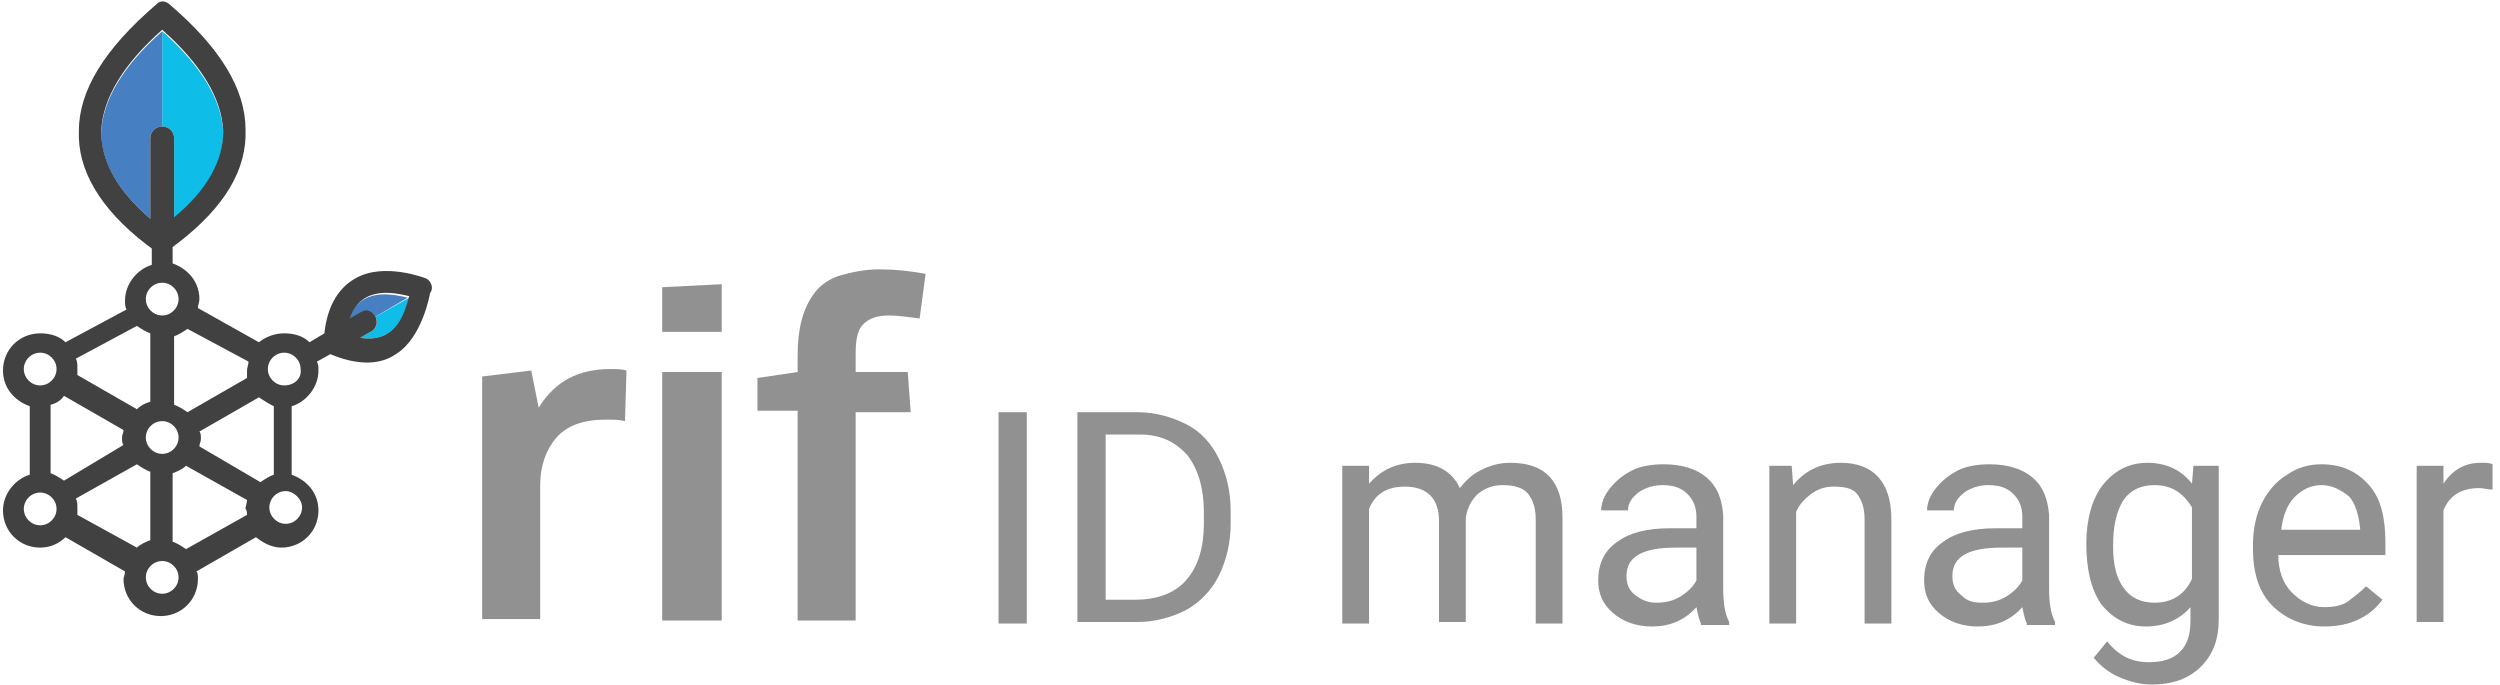 <?xml version="1.0" encoding="utf-8"?>
<!-- Generator: Adobe Illustrator 24.1.3, SVG Export Plug-In . SVG Version: 6.00 Build 0)  -->
<svg version="1.1" id="Layer_1" xmlns="http://www.w3.org/2000/svg" xmlns:xlink="http://www.w3.org/1999/xlink" x="0px" y="0px"
	 viewBox="0 0 168 46" style="enable-background:new 0 0 168 46;" xml:space="preserve">
<style type="text/css">
	.st0{fill:#919191;}
	.st1{fill:#0EBEE9;}
	.st2{fill:#4680C2;}
	.st3{fill:#414142;}
</style>
<path class="st0" d="M69,41.9h-1.9V27.7H69V41.9z M72.4,41.9V27.7h4c1.2,0,2.3,0.3,3.3,0.8c1,0.5,1.7,1.3,2.2,2.3
	c0.5,1,0.8,2.2,0.8,3.5v0.9c0,1.3-0.3,2.5-0.8,3.5c-0.5,1-1.3,1.8-2.2,2.3c-1,0.5-2.1,0.8-3.3,0.8H72.4z M74.3,29.2v11.1h2
	c1.4,0,2.6-0.4,3.4-1.3c0.8-0.9,1.2-2.2,1.2-3.8v-0.8c0-1.6-0.4-2.9-1.1-3.8c-0.8-0.9-1.8-1.4-3.2-1.4H74.3z M92,31.3l0,1.2
	c0.8-0.9,1.8-1.4,3.1-1.4c1.5,0,2.5,0.6,3,1.7c0.4-0.5,0.8-0.9,1.4-1.2c0.6-0.3,1.2-0.5,2-0.5c2.3,0,3.5,1.2,3.5,3.7v7.1h-1.8v-7
	c0-0.8-0.2-1.3-0.5-1.7c-0.3-0.4-0.9-0.6-1.7-0.6c-0.7,0-1.2,0.2-1.7,0.6c-0.4,0.4-0.7,0.9-0.8,1.6v7h-1.8V35c0-1.5-0.8-2.3-2.3-2.3
	c-1.2,0-2,0.5-2.4,1.5v7.7h-1.8V31.3H92z M114.3,41.9c-0.1-0.2-0.2-0.6-0.3-1.1c-0.8,0.9-1.8,1.3-3,1.3c-1,0-1.9-0.3-2.6-0.9
	c-0.7-0.6-1-1.3-1-2.2c0-1.1,0.4-2,1.3-2.6c0.8-0.6,2-0.9,3.5-0.9h1.8v-0.8c0-0.6-0.2-1.1-0.6-1.5c-0.4-0.4-0.9-0.6-1.7-0.6
	c-0.6,0-1.2,0.2-1.6,0.5s-0.7,0.7-0.7,1.2h-1.8c0-0.5,0.2-1,0.6-1.5c0.4-0.5,0.9-0.9,1.5-1.2c0.6-0.3,1.4-0.4,2.1-0.4
	c1.2,0,2.2,0.3,2.9,0.9c0.7,0.6,1,1.4,1.1,2.5v4.9c0,1,0.1,1.7,0.4,2.3v0.2H114.3z M111.3,40.5c0.6,0,1.1-0.1,1.6-0.4
	c0.5-0.3,0.9-0.7,1.1-1.1v-2.2h-1.4c-2.2,0-3.3,0.6-3.3,1.9c0,0.6,0.2,1,0.6,1.3S110.7,40.5,111.3,40.5z M120.4,31.3l0.1,1.3
	c0.8-1,1.9-1.5,3.2-1.5c2.2,0,3.4,1.3,3.4,3.8v7h-1.8v-7c0-0.8-0.2-1.3-0.5-1.7c-0.3-0.4-0.9-0.5-1.6-0.5c-0.6,0-1.1,0.2-1.5,0.5
	c-0.4,0.3-0.8,0.7-1,1.2v7.5h-1.8V31.3H120.4z M136.2,41.9c-0.1-0.2-0.2-0.6-0.3-1.1c-0.8,0.9-1.8,1.3-3,1.3c-1,0-1.9-0.3-2.6-0.9
	c-0.7-0.6-1-1.3-1-2.2c0-1.1,0.4-2,1.3-2.6c0.8-0.6,2-0.9,3.5-0.9h1.8v-0.8c0-0.6-0.2-1.1-0.6-1.5c-0.4-0.4-0.9-0.6-1.7-0.6
	c-0.6,0-1.2,0.2-1.6,0.5c-0.4,0.3-0.7,0.7-0.7,1.2h-1.8c0-0.5,0.2-1,0.6-1.5c0.4-0.5,0.9-0.9,1.5-1.2c0.6-0.3,1.4-0.4,2.1-0.4
	c1.2,0,2.2,0.3,2.9,0.9c0.7,0.6,1,1.4,1.1,2.5v4.9c0,1,0.1,1.7,0.4,2.3v0.2H136.2z M133.2,40.5c0.6,0,1.1-0.1,1.6-0.4
	c0.5-0.3,0.9-0.7,1.1-1.1v-2.2h-1.4c-2.2,0-3.3,0.6-3.3,1.9c0,0.6,0.2,1,0.6,1.3C132.2,40.4,132.6,40.5,133.2,40.5z M140.2,36.5
	c0-1.6,0.4-3,1.1-3.9c0.8-1,1.8-1.5,3-1.5c1.3,0,2.3,0.5,3,1.4l0.1-1.2h1.7v10.3c0,1.4-0.4,2.4-1.2,3.2c-0.8,0.8-1.9,1.2-3.3,1.2
	c-0.8,0-1.5-0.2-2.2-0.5c-0.7-0.3-1.3-0.8-1.7-1.3l0.9-1.1c0.8,1,1.7,1.4,2.8,1.4c0.9,0,1.6-0.2,2.1-0.7c0.5-0.5,0.7-1.2,0.7-2.1
	v-0.9c-0.7,0.8-1.7,1.3-3,1.3c-1.2,0-2.2-0.5-3-1.5C140.5,39.6,140.2,38.2,140.2,36.5z M142,36.7c0,1.2,0.2,2.1,0.7,2.8
	c0.5,0.7,1.2,1,2.1,1c1.1,0,2-0.5,2.5-1.6v-4.8c-0.6-1-1.4-1.5-2.5-1.5c-0.9,0-1.6,0.3-2.1,1C142.2,34.4,142,35.4,142,36.7z
	 M156.2,42.1c-1.4,0-2.6-0.5-3.5-1.4c-0.9-0.9-1.3-2.2-1.3-3.8v-0.3c0-1,0.2-2,0.6-2.8c0.4-0.8,1-1.5,1.7-1.9
	c0.7-0.5,1.5-0.7,2.3-0.7c1.4,0,2.4,0.5,3.2,1.4c0.8,0.9,1.1,2.2,1.1,3.9v0.8h-7.2c0,1,0.3,1.9,0.9,2.5c0.6,0.6,1.3,1,2.2,1
	c0.6,0,1.2-0.1,1.6-0.4c0.4-0.3,0.8-0.6,1.2-1l1.1,0.9C159.3,41.4,158,42.1,156.2,42.1z M156,32.6c-0.7,0-1.3,0.3-1.8,0.8
	c-0.5,0.5-0.8,1.3-0.9,2.2h5.3v-0.1c-0.1-0.9-0.3-1.6-0.7-2.1C157.3,32.9,156.7,32.6,156,32.6z M167.5,32.9c-0.3,0-0.6-0.1-0.9-0.1
	c-1.2,0-2,0.5-2.4,1.5v7.5h-1.8V31.3h1.8l0,1.2c0.6-0.9,1.4-1.4,2.5-1.4c0.4,0,0.6,0,0.8,0.1V32.9z"/>
<path class="st0" d="M32.4,41.6V25.3l3.3-0.4l0.5,2.5c1.1-1.8,2.7-2.6,4.8-2.6c0.4,0,0.8,0,1.1,0.1L42,28.3
	c-0.4-0.1-0.8-0.1-1.3-0.1c-1.5,0-2.6,0.4-3.3,1.2c-0.7,0.8-1.1,1.9-1.1,3.2v9H32.4z"/>
<path class="st0" d="M48.5,19.1v3.2h-4v-3L48.5,19.1z"/>
<path class="st0" d="M48.5,25h-4v16.7h4V25z"/>
<path class="st0" d="M53.6,41.6v-14h-2.7v-2.2l2.7-0.4V24c0-1,0.1-1.9,0.3-2.6c0.2-0.7,0.5-1.3,0.9-1.8c0.4-0.5,1-0.9,1.7-1.1
	c0.7-0.2,1.6-0.4,2.6-0.4c1,0,2,0.1,3.1,0.3l-0.4,3c-0.8-0.1-1.5-0.2-2-0.2c-0.9,0-1.4,0.2-1.8,0.6c-0.4,0.4-0.5,1.1-0.5,2V25H61
	l0.2,2.7h-3.7v14H53.6z"/>
<g>
	<path class="st1" d="M10.9,2.1L10.9,2.1c2.6,2.3,4,4.6,4.1,6.8c0,2-1.1,4-3.3,5.8V9.3c0-0.4-0.3-0.8-0.8-0.8L10.9,2.1z"/>
	<path class="st2" d="M10.9,8.5c-0.4,0-0.8,0.3-0.8,0.8v5.4c-2.2-1.9-3.3-3.8-3.3-5.8c0.1-2.2,1.5-4.5,4.1-6.8L10.9,8.5z"/>
	<path class="st2" d="M25.2,21.3c-0.1-0.2-0.3-0.3-0.5-0.3c-0.2-0.1-0.4,0-0.6,0.1l-0.7,0.4c0.8-2.3,3.1-1.7,4-1.5L25.2,21.3z"/>
	<path class="st1" d="M27.5,20c-0.3,0.9-0.8,3.1-3.3,2.7l0.7-0.4c0.2-0.1,0.3-0.2,0.4-0.5c0.1-0.2,0-0.4-0.1-0.5L27.5,20z"/>
	<path class="st3" d="M24.2,22.7l0.7-0.4c0.2-0.1,0.3-0.2,0.4-0.5c0.1-0.4-0.2-0.8-0.5-0.9c-0.2-0.1-0.4,0-0.6,0.1l-0.7,0.4
		c0.8-2.3,3.1-1.7,4-1.5C27.2,20.9,26.7,23.1,24.2,22.7z M19.1,25.9c-0.6,0-1.1-0.5-1.1-1.1c0-0.6,0.5-1.1,1.1-1.1
		c0.6,0,1.1,0.5,1.1,1.1C20.3,25.4,19.8,25.9,19.1,25.9z M20.3,34.1c0,0.6-0.5,1.1-1.1,1.1c-0.6,0-1.1-0.5-1.1-1.1
		c0-0.6,0.5-1.1,1.1-1.1C19.7,33,20.3,33.5,20.3,34.1z M13.4,30c0-0.2,0.1-0.3,0.1-0.5c0-0.2,0-0.4-0.1-0.5l4-2.3
		c0.3,0.2,0.6,0.4,1,0.6v4.6c-0.3,0.1-0.6,0.3-0.9,0.5L13.4,30z M16.6,34.6l-4.1,2.3c-0.3-0.2-0.6-0.4-0.9-0.5v-4.6
		c0.3-0.1,0.7-0.3,0.9-0.5l4.1,2.3c0,0.2-0.1,0.4-0.1,0.6C16.6,34.3,16.6,34.5,16.6,34.6z M10.9,39.9c-0.6,0-1.1-0.5-1.1-1.1
		c0-0.6,0.5-1.1,1.1-1.1c0.6,0,1.1,0.5,1.1,1.1C12,39.4,11.5,39.9,10.9,39.9z M5.2,34.6c0-0.2,0-0.3,0-0.5c0-0.2,0-0.4-0.1-0.6
		l4.1-2.3c0.3,0.2,0.6,0.4,0.9,0.5v4.6c-0.3,0.1-0.7,0.3-0.9,0.5L5.2,34.6z M4.3,32.3c-0.3-0.2-0.6-0.4-0.9-0.5v-4.6
		c0.4-0.1,0.7-0.3,0.9-0.6l4,2.3c0,0.2-0.1,0.3-0.1,0.5c0,0.2,0,0.4,0.1,0.5L4.3,32.3z M2.7,35.3c-0.6,0-1.1-0.5-1.1-1.1
		c0-0.6,0.5-1.1,1.1-1.1c0.6,0,1.1,0.5,1.1,1.1C3.8,34.8,3.3,35.3,2.7,35.3z M1.6,24.8c0-0.6,0.5-1.1,1.1-1.1c0.6,0,1.1,0.5,1.1,1.1
		c0,0.6-0.5,1.1-1.1,1.1C2.1,25.9,1.6,25.4,1.6,24.8z M9.2,21.9c0.3,0.2,0.6,0.4,0.9,0.5v4.6c-0.4,0.1-0.7,0.3-0.9,0.5l-4-2.3
		c0-0.2,0-0.3,0-0.5c0-0.2,0-0.4-0.1-0.6L9.2,21.9z M10.9,19c0.6,0,1.1,0.5,1.1,1.1c0,0.6-0.5,1.1-1.1,1.1c-0.6,0-1.1-0.5-1.1-1.1
		C9.8,19.5,10.3,19,10.9,19z M6.8,8.8c0.1-2.2,1.5-4.5,4.1-6.8h0c2.6,2.3,4,4.6,4.1,6.8c0,2-1.1,4-3.3,5.8V9.3
		c0-0.4-0.3-0.8-0.8-0.8c-0.4,0-0.8,0.3-0.8,0.8v5.4C7.9,12.8,6.8,10.9,6.8,8.8z M12,29.4c0,0.6-0.5,1.1-1.1,1.1
		c-0.6,0-1.1-0.5-1.1-1.1c0-0.6,0.5-1.1,1.1-1.1C11.5,28.3,12,28.8,12,29.4z M16.7,24.3c0,0.2-0.1,0.4-0.1,0.6c0,0.2,0,0.3,0,0.5
		l-4,2.3c-0.3-0.2-0.6-0.4-0.9-0.5v-4.6c0.3-0.1,0.6-0.3,0.9-0.5L16.7,24.3z M28.6,18.7c0,0-2.8-1.1-4.7,0c-1.1,0.6-1.9,1.8-2.1,3.7
		L20.8,23c-0.4-0.4-1-0.6-1.7-0.6c-0.6,0-1.2,0.2-1.7,0.6h0l-4.1-2.3c0-0.2,0.1-0.4,0.1-0.6c0-1.1-0.7-2-1.8-2.4v-1.1l0.4-0.3h0
		c3.1-2.4,4.6-4.9,4.5-7.6c0-2.7-1.7-5.5-5.1-8.4c-0.1-0.1-0.3-0.2-0.4-0.2h-0.1c-0.2,0-0.3,0.1-0.4,0.2C7,3.3,5.3,6.1,5.3,8.8
		c-0.1,2.6,1.4,5.2,4.5,7.6l0.4,0.3v1.1c-1,0.3-1.8,1.3-1.8,2.4c0,0.2,0,0.4,0.1,0.6L4.4,23c-0.4-0.4-1-0.6-1.7-0.6
		c-1.4,0-2.5,1.1-2.5,2.5c0,1.1,0.7,2,1.8,2.4v4.6c-1,0.3-1.8,1.3-1.8,2.4c0,1.4,1.1,2.5,2.5,2.5c0.7,0,1.3-0.3,1.7-0.7l4,2.3
		c0,0.2-0.1,0.4-0.1,0.5c0,1.4,1.1,2.5,2.5,2.5c1.4,0,2.5-1.1,2.5-2.5c0-0.2,0-0.4-0.1-0.5l4-2.3c0.5,0.4,1.1,0.7,1.7,0.7
		c1.4,0,2.5-1.1,2.5-2.5c0-1.1-0.7-2-1.8-2.4v-4.6c1-0.3,1.8-1.3,1.8-2.4c0-0.2,0-0.4-0.1-0.6l0.9-0.5c1.9,0.8,3.4,0.7,4.4,0
		c1.8-1.1,2.3-4.1,2.3-4.1C29.2,19.3,28.9,18.8,28.6,18.7z"/>
</g>
</svg>
